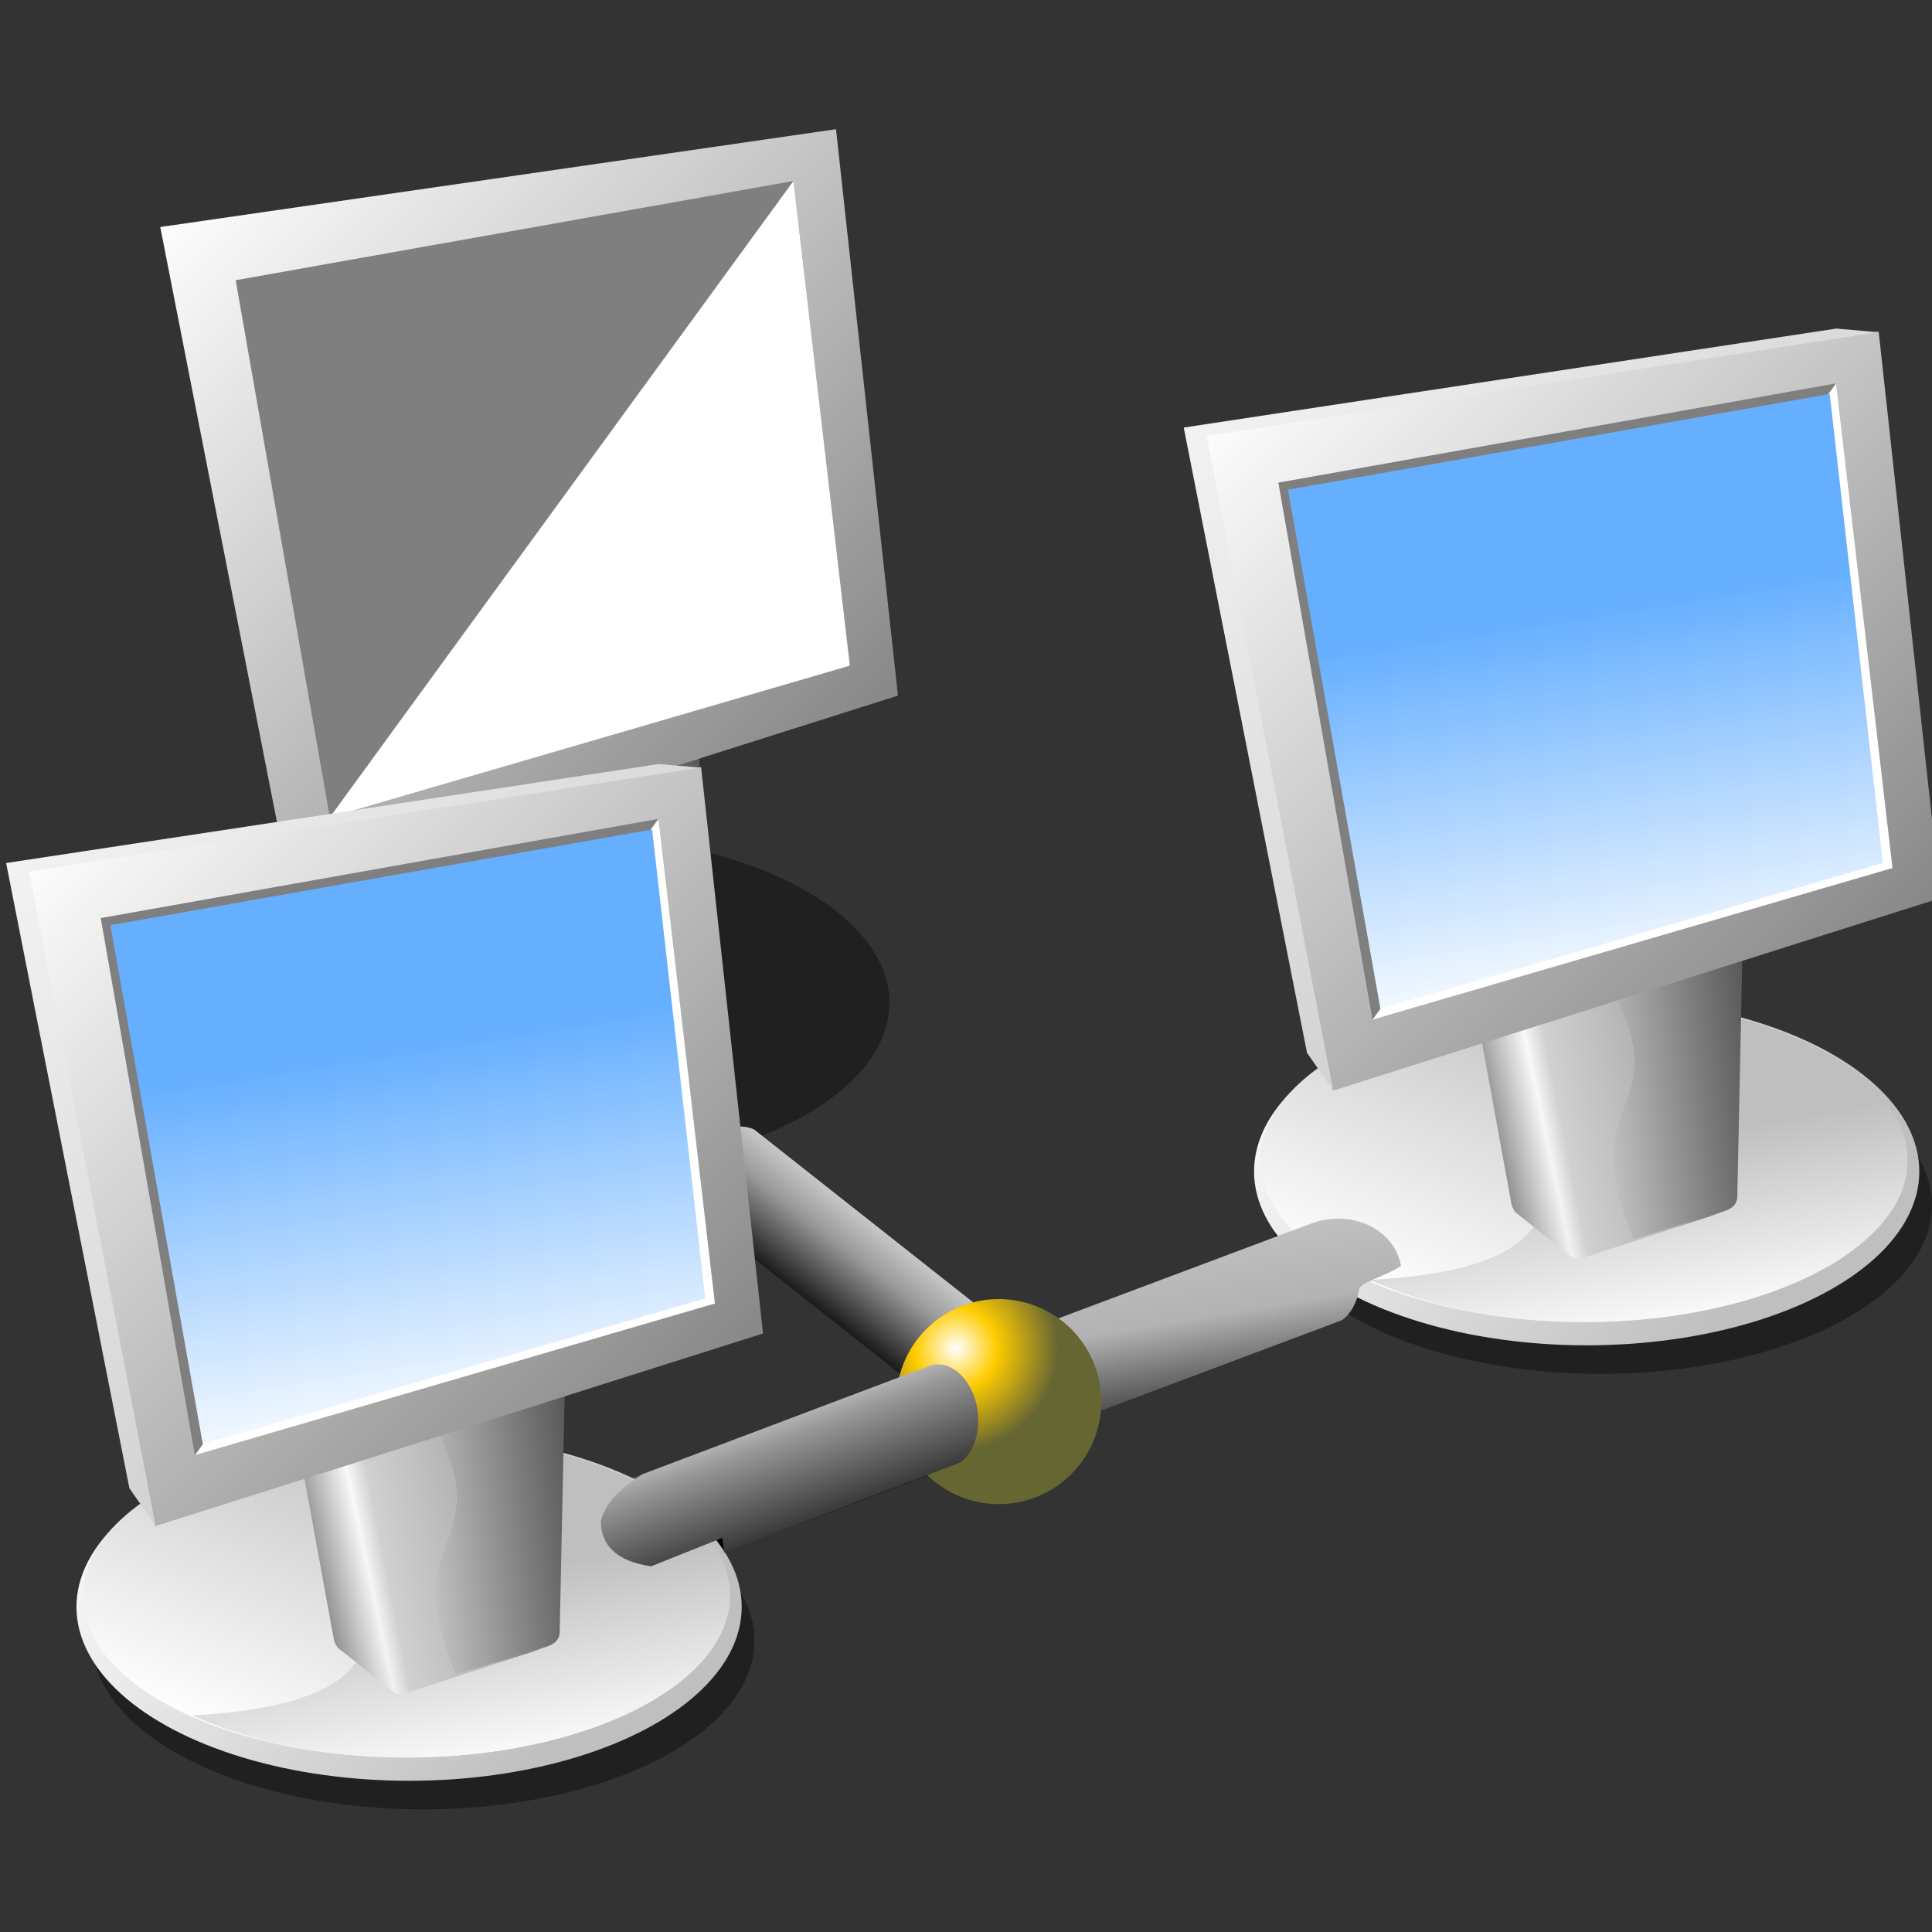 <?xml version="1.0" encoding="UTF-8" standalone="no"?>
<!DOCTYPE svg PUBLIC "-//W3C//DTD SVG 20010904//EN"
"http://www.w3.org/TR/2001/REC-SVG-20010904/DTD/svg10.dtd">
<!-- Created with Sodipodi ("http://www.sodipodi.com/") -->
<svg
   xml:space="preserve"
   width="30mm"
   height="30mm"
   style="shape-rendering:geometricPrecision; text-rendering:geometricPrecision; image-rendering:optimizeQuality; fill-rule:evenodd"
   viewBox="0 0 30000 30000"
   id="svg559"
   sodipodi:version="0.34-pre"
   sodipodi:docname="/home/david/.themes/eXperience 0.6/icons/network.svg"
   sodipodi:docbase="/home/david/.themes/eXperience 0.6/icons/"
   xmlns="http://www.w3.org/2000/svg"
   xmlns:sodipodi="http://sodipodi.sourceforge.net/DTD/sodipodi-0.dtd"
   xmlns:xml="http://www.w3.org/XML/1998/namespace"
   xmlns:xlink="http://www.w3.org/1999/xlink"><rect x="0" y="0" width="30000" height="30000" fill="#333333" stroke="none"/><sodipodi:namedview
   id="base" />

<defs
   id="defs561">

  <linearGradient
   id="id0"
   gradientUnits="userSpaceOnUse"
   x1="15657"
   y1="28596"
   x2="-1245"
   y2="21673">
   <stop
   offset="0"
   style="stop-color:#bfbfbf;stop-opacity:1;"
   id="stop565" />




   <stop
   offset="1"
   style="stop-color:#ffffff;stop-opacity:1;"
   id="stop567" />




  </linearGradient>




  
  
  
  <linearGradient
   id="id4"
   gradientUnits="userSpaceOnUse"
   href="#id0"
   x1="32964"
   y1="18821"
   x2="-789"
   y2="13949">
  </linearGradient>




  <linearGradient
   id="id5"
   gradientUnits="userSpaceOnUse"
   href="#id0"
   x1="49322"
   y1="21889"
   x2="15568"
   y2="17016">
  </linearGradient>




  
  <linearGradient
   id="id7"
   gradientUnits="userSpaceOnUse"
   href="#id0"
   x1="32690"
   y1="18795"
   x2="2400"
   y2="14526">
  </linearGradient>




  <linearGradient
   id="id8"
   gradientUnits="userSpaceOnUse"
   href="#id0"
   x1="49047"
   y1="21863"
   x2="18757"
   y2="17593">
  </linearGradient>




  <linearGradient
   id="id9"
   gradientUnits="userSpaceOnUse"
   x1="10901"
   y1="22864"
   x2="5096"
   y2="23502">
   <stop
   offset="0"
   style="stop-color:#000000"
   id="stop596" />




   <stop
   offset="0.51"
   style="stop-color:#7F7F7F"
   id="stop598" />




   <stop
   offset="1"
   style="stop-color:#FFFFFF"
   id="stop600" />




  </linearGradient>




  <linearGradient
   id="id10"
   gradientUnits="userSpaceOnUse"
   href="#id9"
   x1="12790"
   y1="13349"
   x2="6985"
   y2="13986">
  </linearGradient>




  <linearGradient
   id="id11"
   gradientUnits="userSpaceOnUse"
   href="#id9"
   x1="29147"
   y1="16416"
   x2="23342"
   y2="17053">
  </linearGradient>




  <linearGradient
   id="id12"
   gradientUnits="userSpaceOnUse"
   x1="15507"
   y1="25920"
   x2="1377"
   y2="12041">
   <stop
   offset="0"
   style="stop-color:#000000"
   id="stop611" />




   <stop
   offset="0.271"
   style="stop-color:#7F7F7F"
   id="stop613" />




   <stop
   offset="1"
   style="stop-color:#FFFFFF"
   id="stop615" />




  </linearGradient>




  <linearGradient
   id="id13"
   gradientUnits="userSpaceOnUse"
   href="#id12"
   x1="17396"
   y1="16405"
   x2="3266"
   y2="2525">
  </linearGradient>




  <linearGradient
   id="id14"
   gradientUnits="userSpaceOnUse"
   href="#id12"
   x1="33754"
   y1="19472"
   x2="19624"
   y2="5592">
  </linearGradient>




  
  <linearGradient
   id="id16"
   gradientUnits="userSpaceOnUse"
   href="#id12"
   x1="10856"
   y1="14601"
   x2="3698"
   y2="1921">
  </linearGradient>




  <linearGradient
   id="id17"
   gradientUnits="userSpaceOnUse"
   href="#id12"
   x1="27214"
   y1="17669"
   x2="20056"
   y2="4989">
  </linearGradient>




  <linearGradient
   id="id18"
   gradientUnits="userSpaceOnUse"
   x1="8316"
   y1="22952"
   x2="5375"
   y2="23533">
   <stop
   offset="0"
   style="stop-color:#000000"
   id="stop635" />




   <stop
   offset="0.4"
   style="stop-color:#B2B2B2"
   id="stop637" />




   <stop
   offset="0.878"
   style="stop-color:#D0D0D0"
   id="stop639" />




   <stop
   offset="1"
   style="stop-color:#FFFFFF"
   id="stop641" />




  </linearGradient>




  <linearGradient
   id="id19"
   gradientUnits="userSpaceOnUse"
   href="#id18"
   x1="10205"
   y1="13436"
   x2="7264"
   y2="14017">
  </linearGradient>




  <linearGradient
   id="id20"
   gradientUnits="userSpaceOnUse"
   href="#id18"
   x1="26563"
   y1="16504"
   x2="23622"
   y2="17084">
  </linearGradient>




  <linearGradient
   id="id21"
   gradientUnits="userSpaceOnUse"
   x1="4009"
   y1="24128"
   x2="5557"
   y2="23769">
   <stop
   offset="0"
   style="stop-color:#000000"
   id="stop652" />




   <stop
   offset="0.38"
   style="stop-color:#7F7F7F"
   id="stop654" />




   <stop
   offset="1"
   style="stop-color:#FFFFFF"
   id="stop656" />




  </linearGradient>




  <linearGradient
   id="id22"
   gradientUnits="userSpaceOnUse"
   href="#id21"
   x1="5898"
   y1="14613"
   x2="7446"
   y2="14253">
  </linearGradient>




  <linearGradient
   id="id23"
   gradientUnits="userSpaceOnUse"
   href="#id21"
   x1="22255"
   y1="17680"
   x2="23803"
   y2="17320">
  </linearGradient>




  <linearGradient
   id="id24"
   gradientUnits="userSpaceOnUse"
   x1="9873"
   y1="25477"
   x2="8754"
   y2="22494">
   <stop
   offset="0"
   style="stop-color:#000000"
   id="stop667" />




   <stop
   offset="0.671"
   style="stop-color:#999999"
   id="stop669" />




   <stop
   offset="1"
   style="stop-color:#FFFFFF"
   id="stop671" />




  </linearGradient>




  <linearGradient
   id="id25"
   gradientUnits="userSpaceOnUse"
   x1="12870"
   y1="20718"
   x2="14389"
   y2="18774">
   <stop
   offset="0"
   style="stop-color:#000000"
   id="stop676" />




   <stop
   offset="0.49"
   style="stop-color:#999999"
   id="stop678" />




   <stop
   offset="1"
   style="stop-color:#FFFFFF"
   id="stop680" />




  </linearGradient>




  <linearGradient
   id="id26"
   gradientUnits="userSpaceOnUse"
   href="#id24"
   x1="15799"
   y1="23260"
   x2="14684"
   y2="20289">
  </linearGradient>




  <radialGradient
   id="id27"
   gradientUnits="userSpaceOnUse"
   cx="6884"
   cy="14503"
   r="4773"
   fx="6884"
   fy="14503">
   <stop
   offset="0"
   style="stop-color:#ffffff;stop-opacity:1;"
   id="stop688" />




   <stop
   offset="1"
   style="stop-color:#66afff;stop-opacity:1;"
   id="stop690" />




  </radialGradient>




  <radialGradient
   id="id28"
   href="#id27"
   xlink:href="#id0">
  </radialGradient>




  <radialGradient
   id="id29"
   gradientUnits="userSpaceOnUse"
   href="#id27"
   cx="25131"
   cy="8055"
   r="4773"
   fx="25131"
   fy="8055">
  </radialGradient>




  <radialGradient
   id="id30"
   gradientUnits="userSpaceOnUse"
   cx="14841"
   cy="20936"
   r="1592"
   fx="14841"
   fy="20936">
   <stop
   offset="0"
   style="stop-color:#FFFFFF"
   id="stop701" />




   <stop
   offset="0.4"
   style="stop-color:#FFCC00"
   id="stop703" />




   <stop
   offset="1"
   style="stop-color:#666633"
   id="stop705" />




  </radialGradient>




 <linearGradient
   id="id6"
   href="#id0"
   x1="7280.386"
   y1="22276.844"
   x2="6311.991"
   y2="16236.015"
   xlink:href="#id27">
  </linearGradient>



<radialGradient
   xlink:href="#id0"
   id="radialGradient1471" />



<linearGradient
   id="id3"
   href="#id0"
   x1="0.479"
   y1="0.421"
   x2="0.66"
   y2="1.016"
   gradientUnits="objectBoundingBox"
   xlink:href="#id0">
  </linearGradient>



<linearGradient
   xlink:href="#id0"
   id="linearGradient1472"
   x1="9034.815"
   y1="26323.43"
   x2="1916.664"
   y2="21094.859"
   gradientUnits="userSpaceOnUse" />



<linearGradient
   xlink:href="#id0"
   id="linearGradient1473"
   x1="6427.134"
   y1="22349.732"
   x2="4358.017"
   y2="27373.732"
   gradientUnits="userSpaceOnUse" />



<linearGradient
   id="id15"
   href="#id12"
   x1="0.958"
   y1="0.953"
   x2="-0.136"
   y2="-0.172"
   gradientUnits="objectBoundingBox"
   xlink:href="#id0">
  </linearGradient>



<linearGradient
   id="id1"
   href="#id0"
   x1="0"
   y1="0"
   x2="1"
   y2="0"
   xlink:href="#id0">
  </linearGradient>



<linearGradient
   id="id2"
   href="#id0"
   xlink:href="#id18"
   x1="11505.525"
   y1="33848.605"
   x2="8927.109"
   y2="26741.438"
   gradientUnits="userSpaceOnUse"
   gradientTransform="scale(1.478,0.677)">
  </linearGradient>



</defs>

<g
   id="g833"
   transform="translate(18380.95,-6761.909)"
   style="shape-rendering:geometricPrecision;text-rendering:geometricPrecision;image-rendering:optimizeQuality;fill-rule:evenodd;">
    <path
   sodipodi:type="arc"
   style="fill-rule:evenodd;stroke:none;fill:#000000;fill-opacity:0.37;stroke-opacity:1;stroke-width:1pt;stroke-linejoin:miter;stroke-linecap:butt;"
   id="path835"
   d="M 11523.81 26380.95 A 5047.619 1904.762 0 1 0 1428.571 26380.95 A 5047.619 1904.762 0 1 0  11523.81 26380.95 z"
   sodipodi:cx="6476.19043"
   sodipodi:cy="26380.9531"
   sodipodi:rx="5047.61914"
   sodipodi:ry="1904.76172"
   transform="matrix(1.019,0,0,1.375,-122.192,-10797.63)" />



    <g
   id="g837">
 
 
  
   
   
   
   
   
   
    <ellipse
   style="font-size:12.000;fill:url(#linearGradient1472);"
   cx="6257"
   cy="24952"
   rx="5165"
   ry="2700"
   id="ellipse839" />




    <ellipse
   style="font-size:12.000;fill:url(#linearGradient1473);"
   cx="6216"
   cy="24778"
   rx="5025"
   ry="2512"
   id="ellipse841" />




    <path
   style="font-size:12.000;fill:url(#id3);"
   d="M5971 23686c1373,-172 2885,-1137 3795,-683 910,455 1474,1084 1474,1775 0,1384 -2257,2513 -5024,2513 -1297,0 -2433,-249 -3326,-654 4724,-256 1509,-2756 3081,-2951z"
   id="path843" />




    <g
   id="g845"
   style="font-size:12.000;">
     <path
   style="fill:url(#id9)"
   d="M5933 21045l2771 -871 -108 5145c9,216 -200,243 -285,278l-1331 411c-1099,-2564 1272,-1843 -1047,-4963z"
   id="path847" />




     <g
   id="g849">
      <path
   style="fill:url(#id21)"
   d="M4355 21440l1344 593 356 4268c-1,0 -2,0 -3,0l-900 -713c-24,-33 -46,-73 -60,-114l-737 -4034z"
   id="path851" />




      <path
   style="fill:url(#id18)"
   d="M4987 21281l3717 -1107 -116 5201 116 -5201 -2771 871c2319,3120 -52,2399 1047,4963l1331 -411c-38,15 -66,24 -70,26l-109 38 -1979 649c-37,0 -73,-3 -107,-10l-1059 -5019zm3601 4096c-28,57 -75,103 -126,139 51,-36 98,-82 126,-139zm-128 141c-50,35 -103,60 -145,77 42,-17 95,-43 145,-77z"
   id="path853" />




     </g>




    </g>




    <path
   style="font-size:12.000;fill:url(#id12);"
   d="M298 13430l10493 -1519 962 8795 -9441 2993 -2014 -10269z"
   id="path857" />




    <path
   style="font-size:12.000;fill:#7f7f7f;"
   d="M1469 14256l8661 -1541 876 7526 -8075 2355 -1462 -8340z"
   id="path859" />




    <path
   style="font-size:12.000;fill:#ffffff;"
   d="M10130 12715l876 7526 -8075 2355 7199 -9881z"
   id="path861" />




    <path
   style="font-size:12.000;fill:url(#id6);"
   d="M1619 14366l8412 -1486 825 7283 -7802 2263 -1435 -8060z"
   id="path863" />




    <path
   style="font-size:12.000;fill:url(#id15);"
   d="M 1914 23110 L 2320 23690 L 357 13532 L 10777 11920 L 10133 11864 L 0 13401 L 1914 23110 z "
   id="path865" />




   
   </g>



  </g>



  <g
   id="g903"
   transform="translate(2190.475,-9904.765)"
   style="shape-rendering:geometricPrecision;text-rendering:geometricPrecision;image-rendering:optimizeQuality;fill-rule:evenodd;">
    <path
   sodipodi:type="arc"
   style="fill-rule:evenodd;stroke:none;fill:#000000;fill-opacity:0.37;stroke-opacity:1;stroke-width:1pt;stroke-linejoin:miter;stroke-linecap:butt;"
   id="path905"
   d="M 11523.81 26380.95 A 5047.619 1904.762 0 1 0 1428.571 26380.95 A 5047.619 1904.762 0 1 0  11523.81 26380.95 z"
   sodipodi:cx="6476.19043"
   sodipodi:cy="26380.9531"
   sodipodi:rx="5047.61914"
   sodipodi:ry="1904.76172"
   transform="matrix(1.019,0,0,1.375,-122.192,-10797.63)" />



    <g
   id="g907">
 
 
  
   
   
   
   
   
   
    <ellipse
   style="font-size:12.000;fill:url(#linearGradient1472);"
   cx="6257"
   cy="24952"
   rx="5165"
   ry="2700"
   id="ellipse909" />




    <ellipse
   style="font-size:12.000;fill:url(#linearGradient1473);"
   cx="6216"
   cy="24778"
   rx="5025"
   ry="2512"
   id="ellipse911" />




    <path
   style="font-size:12.000;fill:url(#id3);"
   d="M5971 23686c1373,-172 2885,-1137 3795,-683 910,455 1474,1084 1474,1775 0,1384 -2257,2513 -5024,2513 -1297,0 -2433,-249 -3326,-654 4724,-256 1509,-2756 3081,-2951z"
   id="path913" />




    <g
   id="g915"
   style="font-size:12.000;">
     <path
   style="fill:url(#id9)"
   d="M5933 21045l2771 -871 -108 5145c9,216 -200,243 -285,278l-1331 411c-1099,-2564 1272,-1843 -1047,-4963z"
   id="path917" />




     <g
   id="g919">
      <path
   style="fill:url(#id21)"
   d="M4355 21440l1344 593 356 4268c-1,0 -2,0 -3,0l-900 -713c-24,-33 -46,-73 -60,-114l-737 -4034z"
   id="path921" />




      <path
   style="fill:url(#id18)"
   d="M4987 21281l3717 -1107 -116 5201 116 -5201 -2771 871c2319,3120 -52,2399 1047,4963l1331 -411c-38,15 -66,24 -70,26l-109 38 -1979 649c-37,0 -73,-3 -107,-10l-1059 -5019zm3601 4096c-28,57 -75,103 -126,139 51,-36 98,-82 126,-139zm-128 141c-50,35 -103,60 -145,77 42,-17 95,-43 145,-77z"
   id="path923" />




     </g>




    </g>




    <path
   style="font-size:12.000;fill:url(#id12);"
   d="M298 13430l10493 -1519 962 8795 -9441 2993 -2014 -10269z"
   id="path927" />




    <path
   style="font-size:12.000;fill:#7f7f7f;"
   d="M1469 14256l8661 -1541 876 7526 -8075 2355 -1462 -8340z"
   id="path929" />




    <path
   style="font-size:12.000;fill:#ffffff;"
   d="M10130 12715l876 7526 -8075 2355 7199 -9881z"
   id="path931" />




    <path
   style="font-size:12.000;fill:url(#id6);"
   d="M1619 14366l8412 -1486 825 7283 -7802 2263 -1435 -8060z"
   id="path933" />




    <path
   style="font-size:12.000;fill:url(#id15);"
   d="M 1914 23110 L 2320 23690 L 357 13532 L 10777 11920 L 10133 11864 L 0 13401 L 1914 23110 z "
   id="path935" />




   
   </g>



  </g>



  
  <path
   style="font-size:12.000;fill:url(#id25);"
   d="M15086 22208l-4448 -3511c-10,-14 -20,-25 -27,-35 -196,-247 -73,-674 276,-949 269,-213 595,-274 820,-177l4256 3359c-321,426 -614,864 -877,1313z"
   id="path775" />



  <path
   style="font-size:12.000;fill:url(#id2);fill-opacity:1;"
   d="M 9330 23137 L 20397.00 18985 C 21029.00 18777 21663.00 19112 21753.00 19655 C 21563.00 19795 21122.00 19916 21106.00 20012 C 21073.00 20224 20975.00 20402 20838.00 20500 L 9884 24611 L 9330 23137 z "
   id="path777" />



  <circle
   style="font-size:12.000;fill:url(#id30);"
   cx="15509"
   cy="21764"
   r="1592"
   id="circle779" />



  <g
   id="g1595"
   transform="translate(95.237,-1.170775e-3)">
    <path
   sodipodi:type="arc"
   style="fill-rule:evenodd;stroke:none;fill:#000000;fill-opacity:0.37;stroke-opacity:1;stroke-width:1pt;stroke-linejoin:miter;stroke-linecap:butt;"
   id="path1594"
   d="M 11523.81 26380.95 A 5047.619 1904.762 0 1 0 1428.571 26380.95 A 5047.619 1904.762 0 1 0  11523.81 26380.95 z"
   sodipodi:cx="6476.19043"
   sodipodi:cy="26380.9531"
   sodipodi:rx="5047.61914"
   sodipodi:ry="1904.76172"
   transform="matrix(1.019,0,0,1.375,-122.192,-10797.63)" />



    <g
   id="g1474">
 
 
  
   
   
   
   
   
   
    <ellipse
   style="font-size:12.000;fill:url(#linearGradient1472);"
   cx="6257"
   cy="24952"
   rx="5165"
   ry="2700"
   id="ellipse783" />




    <ellipse
   style="font-size:12.000;fill:url(#linearGradient1473);"
   cx="6216"
   cy="24778"
   rx="5025"
   ry="2512"
   id="ellipse785" />




    <path
   style="font-size:12.000;fill:url(#id3);"
   d="M5971 23686c1373,-172 2885,-1137 3795,-683 910,455 1474,1084 1474,1775 0,1384 -2257,2513 -5024,2513 -1297,0 -2433,-249 -3326,-654 4724,-256 1509,-2756 3081,-2951z"
   id="path787" />




    <g
   id="g789"
   style="font-size:12.000;">
     <path
   style="fill:url(#id9)"
   d="M5933 21045l2771 -871 -108 5145c9,216 -200,243 -285,278l-1331 411c-1099,-2564 1272,-1843 -1047,-4963z"
   id="path791" />




     <g
   id="g793">
      <path
   style="fill:url(#id21)"
   d="M4355 21440l1344 593 356 4268c-1,0 -2,0 -3,0l-900 -713c-24,-33 -46,-73 -60,-114l-737 -4034z"
   id="path795" />




      <path
   style="fill:url(#id18)"
   d="M4987 21281l3717 -1107 -116 5201 116 -5201 -2771 871c2319,3120 -52,2399 1047,4963l1331 -411c-38,15 -66,24 -70,26l-109 38 -1979 649c-37,0 -73,-3 -107,-10l-1059 -5019zm3601 4096c-28,57 -75,103 -126,139 51,-36 98,-82 126,-139zm-128 141c-50,35 -103,60 -145,77 42,-17 95,-43 145,-77z"
   id="path797" />




     </g>




    </g>




    <path
   style="font-size:12.000;fill:url(#id12);"
   d="M298 13430l10493 -1519 962 8795 -9441 2993 -2014 -10269z"
   id="path801" />




    <path
   style="font-size:12.000;fill:#7f7f7f;"
   d="M1469 14256l8661 -1541 876 7526 -8075 2355 -1462 -8340z"
   id="path803" />




    <path
   style="font-size:12.000;fill:#ffffff;"
   d="M10130 12715l876 7526 -8075 2355 7199 -9881z"
   id="path805" />




    <path
   style="font-size:12.000;fill:url(#id6);"
   d="M1619 14366l8412 -1486 825 7283 -7802 2263 -1435 -8060z"
   id="path807" />




    <path
   style="font-size:12.000;fill:url(#id15);"
   d="M 1914 23110 L 2320 23690 L 357 13532 L 10777 11920 L 10133 11864 L 0 13401 L 1914 23110 z "
   id="path809" />




   
   </g>



  </g>



  <path
   style="font-size:12.000;fill:url(#id24);"
   d="M9978 22891l4490 -1696c18,-2 33,-4 44,-6 313,-40 614,287 670,727 43,341 -73,652 -273,794l-3665 1398 -28 -228 -1107 442c-551,-83 -777,-336 -780,-708 92,-319 344,-528 649,-723z"
   id="path812" />



</svg>
